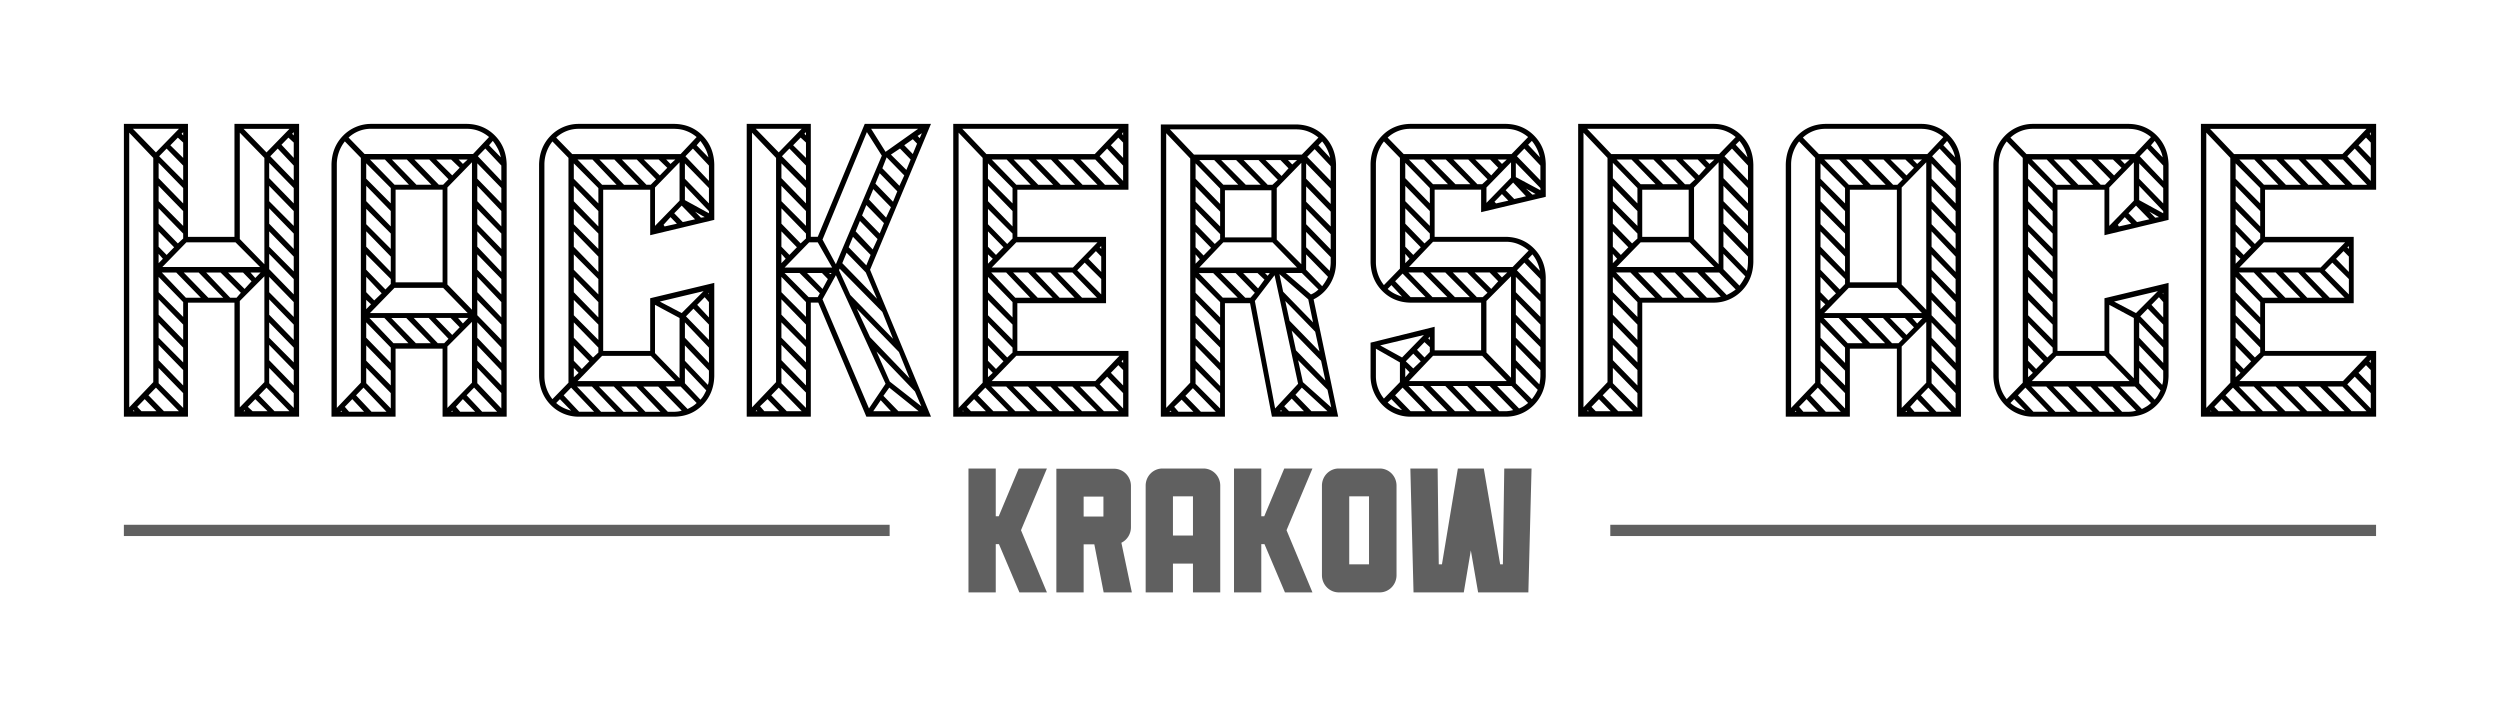 <svg xmlns="http://www.w3.org/2000/svg" width="1110" height="318"><path d="M399.1 525.01v50.15h-20.64v-50.15h-28.45v130h28.45v-50.63h20.64V655h28.7V525Zm13.28 67.68v46.98l-10.91 11.2v-47.23zm0-52.58v47.22l-10.91-11.2v-47.22zm-9.25-12.9h20.4l-10.2 10.46zm3.08 63.78h4.5l-2.36 2.43zm.48 3.9-3.09 3.4-7.35-7.3h6.64zm-2.85 57.69h-.71l.47-.49zm4.5-5.36 5.46 5.36h-6.64l-2.13-1.95zm4.99-5.11 10.2 10.47h-6.65l-6.87-7.06zm1.18-8.76 10.91 11.2v6.57l-10.9-10.96zm0-10.23 10.91 11.2v6.82l-10.9-11.2zm0-9.98 10.91 11.2v6.57l-10.9-10.95zm0-10.22 10.91 11.2v6.81l-10.9-11.2zm0-9.99 10.91 11.2v6.58l-10.9-10.96zm0-10.22 10.91 11.2v6.81l-10.9-11.2zm0-9.98 10.91 11.2v6.57l-10.9-10.95Zm0-10.23 10.91 11.2v6.82l-10.9-11.2Zm0-9.98 10.91 11.2v6.57l-10.9-10.95zm0-10.22 10.91 11.2v6.81l-10.9-11.2zm3.8-6.33 7.11 7.55v6.57L415 539.38zm4.74-4.87 2.37 2.2v6.8l-5.45-5.84zm2.37-2.43v1.46l-.71-.73zm-14.94 59.88h-43.4l10.67-10.95h21.82zm-16.36 13.64h-6.64l-10.91-11.2h6.64zm-17.79-68.9v6.82l-5.7-5.6 3.33-3.4zm0 10.23v6.57l-10.67-10.71 3.32-3.4zm0 16.8-10.9-11.2v-6.82l10.9 11.2zm0 3.4v6.58l-10.9-10.96v-6.82zm0 70.6v6.82l-10.9-11.2v-6.82zm-9.01-49.42-1.9 1.95v-4.14zm-1.9-5.35v-6.82l6.88 7.06-3.32 3.4zm0-10.23v-6.82l10.91 11.2v2.2l-2.37 2.18zm10.91-40.65v1.46l-.71-.73zm-22.3-1.47h20.4l-10.2 10.47zm9.02 112.47-10.67 11.2V528.91l10.67 11.2zm-8.3 12.9h-.71l.24-.48zm4.5-5.35 5.22 5.36h-6.64l-1.9-1.95zm4.99-5.11 10.2 10.47h-6.65l-6.87-7.06zm1.18-8.76 10.91 11.2v6.57l-10.9-10.96zm0-20.21 10.91 11.2v6.57l-10.9-10.95zm0-10.23 10.91 11.2v6.82l-10.9-11.2zm0-3.16v-6.82l10.91 11.2v6.57zm1.42-8.76h6.4l10.92 11.2h-6.64zm19.69 0h6.4l9.01 9-1.9 2.2h-2.84zm133.43-47.96c-.12-5.12-1.83-9.37-5.13-12.75-3.3-3.38-7.43-5.14-12.42-5.27h-42.69a17.31 17.31 0 0 0-12.42 5.27c-3.3 3.38-5 7.63-5.12 12.75V655h28.45v-30.19h20.87v30.2h28.46zm-15.41 69.87v27.02l-10.91 11.2v-27.27zm-18.26 9.49h-6.64l-10.91-11.2h6.64zm-16.13-24.59h21.58l10.91 11.2h-43.4zm-23.24 55.02h-.71l.23-.49zm4.5-5.6 5.22 5.6H450l-1.9-2.19zm4.98-5.11 10.2 10.71h-6.64l-6.88-7.3zm41.98-30.94h4.51l-2.37 2.44zm6.17-69.13v65.48l-10.9-11.2v-43.09zm-5.93-1.22h4.03l-2.13 1.95zm.48 3.65-3.32 3.4-7.12-7.05h6.64zm-4.98 5.11-2.38 2.44h-1.9l-10.9-11.2h6.64zm-2.61 45.77h-20.87v-41.14h20.87zm-4.98-43.33h-6.64l-10.91-11.2h6.64zm-9.96 0h-6.4l-10.92-11.2h6.64zm-8.07 82.52v6.58l-10.9-10.96v-6.81zm-10.9-71.81 10.9 10.95v6.82l-10.9-10.95zm10.9 28-10.9-11.2v-6.82l10.9 11.2zm-10.9-38.23 10.9 11.2v6.82l-10.9-11.2zm2.13 52.59-2.14 2.19v-4.14zm-2.14-5.36v-6.81l6.88 7.3-3.32 3.16zm0-9.98v-6.81l10.91 10.95v2.2l-2.37 2.43zm10.91-29.46-10.9-10.95v-6.82l10.9 10.96zm-10.9 73.04 10.9 11.2v6.81l-10.9-11.2zm0-20.2 10.9 11.19v6.82l-10.9-11.2zm41.5 2.18-3.32 3.41-7.36-7.55h6.64zm-3.09 37.5h-.7l.47-.5zm4.5-5.6 5.46 5.6h-6.64l-1.9-2.2zm4.99-5.12 10.2 10.71h-6.64l-6.88-7.3zm1.42-8.76 10.67 11.2v6.81l-10.67-11.2zm0-9.98 10.67 11.2v6.57l-10.67-10.96zm0-10.23 10.67 11.2v6.82l-10.67-11.2zm0-9.98 10.67 10.96v6.81l-10.67-10.95zm0-10.22 10.67 11.2v6.81l-10.67-11.2zm0-9.99 10.67 10.96v6.82l-10.67-10.96zm0-10.22 10.67 11.2v6.81l-10.67-11.2zm0-9.98 10.67 10.95v6.82l-10.67-10.95zm0-10.23 10.67 11.2v6.82l-10.67-11.2zm0-9.98 10.67 10.96v6.81l-10.67-10.95zm3.56-6.57 7.11 7.55v6.81l-10.43-10.95Zm3.32-3.4a22.86 22.86 0 0 1 2.22 3.46 13.6 13.6 0 0 1 1.34 3.84l-5.22-5.36zm-11.38-5.36c1.9.01 3.67.35 5.3 1a15.8 15.8 0 0 1 4.42 2.65l-7.11 7.54h-48.15l-7.11-7.3a14.46 14.46 0 0 1 9.96-3.9h42.69zm-47.2 12.9v99.81l-10.67 11.2V543a16.51 16.51 0 0 1 3.56-10.22zm3.8 71.08h6.64l10.67 11.2h-6.64zm19.68 0h6.64l8.78 9.25-1.9 1.95h-2.85zm104.98 14.63h-20.87v-71.57h20.87v20.2l28.46-6.81v-24.6c-.12-5.1-1.83-9.36-5.13-12.74-3.3-3.38-7.43-5.14-12.42-5.27H551.9a17.31 17.31 0 0 0-12.42 5.27c-3.3 3.38-5 7.63-5.13 12.75V637c.13 5.11 1.84 9.36 5.13 12.75a17.26 17.26 0 0 0 12.42 5.26h42.69c4.99-.12 9.13-1.88 12.42-5.26 3.3-3.39 5-7.64 5.13-12.75v-41.4l-28.46 6.82zm20.63 23.13c-.6.6-1.24 1.1-1.92 1.52-.7.41-1.4.8-2.1 1.15l-9.73-9.98h6.64l7.11 7.3zm-18.5-43.58 10.91 5.84v26.78l-10.9-11.2zm2.14-1.46 19.45-4.63-9.73 9.74zm21.82 30.67V637c0 .62-.01 1.27-.06 1.94a7.12 7.12 0 0 1-.42 1.95l-10.2-10.7v-6.83zm-10.67-21.42 10.67 11.2v6.81l-10.67-11.2zm3.79-6.09 6.88 7.06v6.82l-10.2-10.47zm4.98-5.1 1.9 2.18v6.82l-5.22-5.6zm1.9-1.96v.73l-.24-.48zm-14.94 39.2h-43.4l10.9-11.2h21.59zm-46.25 13.14c-1.3-.35-2.5-.8-3.58-1.33a13.6 13.6 0 0 1-3.06-2.07l1.66-1.7zm0-10.22 10.2 10.71h-6.64l-6.88-7.3zm12.1-81.8-10.91-10.95v-6.82l10.9 10.96zm-10.91 69.87v-6.82l6.88 7.06-3.32 3.41zm0-37.25 10.9 11.2v6.82l-10.9-11.2zm10.9 28-10.9-10.96v-6.81l10.9 10.95zm-10.9-37.98 10.9 10.96v6.81l-10.9-10.95Zm0-10.22 10.9 11.2v6.81l-10.9-11.2zm0-9.98 10.9 10.95v6.82l-10.9-10.96zm0-10.23 10.9 11.2v6.82l-10.9-11.2zm0 67.43v-6.81l10.9 11.2v2.19l-2.36 2.19zm2.13 15.59-2.13 1.94v-4.14zm5.93 6.08 10.67 11.2h-6.64l-10.67-11.2zm9.72 0 10.91 11.2h-6.64l-10.9-11.2zm9.96 0 10.68 11.2h-6.64l-10.68-11.2zm-26.08-100.78h6.64l10.67 11.2h-6.4zm27.27 11.2h-6.64l-10.9-11.2h6.63zm-7.59-11.2h6.64l8.54 8.76-2.37 2.43h-1.9zm38.66 2.67v6.82l-10.44-10.95 3.32-3.41zm-13.05-1.46v17.04l-10.9 11.2v-17.04zm-4.03 24.35 2.85 2.92-5.46 1.22-.47-.73zm4.98-5.11 5.93 6.08-5.45 1.22-3.8-3.9zm10.2 5.1-1.66.25-2.6-2.68zm-8.77-13.87 10.67 11.2v.97l-10.67-5.84zm0-9.98 10.67 10.96v6.81l-10.67-10.95Zm-8.3-1.7h4.03l-2.14 1.94zm.47 3.65-3.32 3.4-7.11-7.05h6.64zm13.04-9.98 1.66-1.95c.85 1.1 1.59 2.25 2.23 3.47.63 1.22 1.08 2.5 1.33 3.83zm-9.72-7.3c1.9.01 3.67.34 5.3 1a15.8 15.8 0 0 1 4.42 2.65l-7.11 7.54h-48.14l-7.12-7.3a14.46 14.46 0 0 1 9.96-3.9h42.69zm-57.87 15.82a16.51 16.51 0 0 1 3.56-10.23l7.12 7.3v99.82l-7.12 7.3a16.51 16.51 0 0 1-3.56-10.22v-93.97zm43.88 98.6h6.64l10.43 10.7c-.9.29-1.93.45-3.08.49h-3.08zm18.5-1.47v-6.82l9.48 9.99a31.6 31.6 0 0 1-1.12 2.16c-.4.7-.9 1.36-1.49 1.97zm82.2-50.39L708.35 525h-29.4l-20.87 50.15H655V525h-28.46v130H655v-50.64h3.32L679.66 655h28.7zm2.86 36.27 17.07 17.77 2.85 6.58-14-10.96zm9.96.25 4.74 11.68-17.55-18.26-5.93-12.66zM667.55 590l.24-.73 18.97 19.23 4.75 11.93-18.98-19.47zm17.08-13.87-2.14 4.62-7.58-8.03 1.9-4.63zm-4.98-15.1 7.83 8.04-1.9 4.62-7.83-8.03zm3.08-7.06 7.83 8.04-2.14 4.62-7.59-8.03zm2.85-7.06 7.82 8.04-1.9 4.62-7.82-8.03zm3.08-7.06 7.83 8.04-2.14 4.62-7.59-7.79zm5.93-3.9 4.74 4.88-1.9 4.62-6.87-6.81zm5.7-4.13 1.89 1.95-1.9 4.62-3.8-3.9zm4.02-2.68-.95 2.2-.94-.98zm-22.53-1.95h20.87l-14.46 10.23zm-15.65 60.14-5.93-10.96 19.69-47.72 6.64 10.47zm-1.66 1.46h-21.1l10.9-11.2h3.8zm-11.62-55.51v6.82l-5.7-5.6 3.33-3.41zm0 10.22v6.58l-10.67-10.71 3.32-3.41zm0 16.8-10.9-11.2v-6.57l10.9 10.96zm-10.9 9.01v-6.82l10.9 11.2v2.2l-2.37 2.18zm1.89 15.58-1.9 1.95v-4.14zm-1.9-5.36v-6.81l6.88 7.06-3.32 3.4zm0-27.02 10.91 11.2v6.57l-10.9-10.95zm10.91 81.8v6.81l-10.9-11.2v-6.81zm0-105.66v1.46l-.71-.73zm-22.3-1.46h20.4l-10.2 10.47zm9.02 112.47-10.67 11.2V528.91l10.67 11.2zm-8.3 12.9h-.71l.24-.48zm4.5-5.35 5.22 5.36h-6.64l-1.9-2.2zm4.99-5.11 10.2 10.47h-6.65l-6.87-7.06zm1.18-8.77 10.91 10.96v6.82l-10.9-10.96zm0-20.2 10.91 10.95v6.82l-10.9-10.96zm0-10.23 10.91 11.2v6.82l-10.9-11.2zm0-9.98 10.91 11.2v6.57l-10.9-10.95zm1.42-1.7h6.65l9 9-.94 1.71h-4.03zm9.97 0h6.64l2.6 2.68-2.37 4.38zm9.72 0h1.18l-.47.49zm5.93-4.38 1.9-4.63 8.53 8.76 4.98 11.69zm2.84-7.06 1.9-4.63 7.83 8.03-1.9 4.63zm-5.69 12.41 22.06 48.2-7.36 10.96-20.63-48.45zm24.43 60.38h-7.83l3.32-4.87zm-3.32-6.82 2.6-3.65 13.05 10.47h-9.01zm59.46-19.95v-21.18h39.38v-29.46H746.7v-20.93h49.33V525h-77.79v130h77.79v-29.2zm-15.4-85.7v99.82l-10.68 11.2V528.9Zm31.3 11.94h-6.64l-10.91-11.2h6.64zm-.95-11.2 10.67 11.2h-6.4L755 540.84zm9.72 0 10.91 11.2h-6.64l-10.9-11.2zm9.96 0 10.67 11.2h-6.4l-10.9-11.2zm5.22-4.87 7.11 7.55v6.81l-10.43-10.95zm4.98-4.87 2.13 2.2v6.8l-5.45-5.6zm2.13-2.43v1.46l-.47-.73zm-60.7 9.73-10.68-11.2h69.49l-10.68 11.2zm11.61 75.71v6.82l-10.9-10.96v-6.81zm0-50.39v6.82l-10.9-11.2v-6.82zm-8.77 71.81-2.14 1.95v-4.14zm-2.14-5.35v-6.82l6.88 7.06-3.32 3.41zm0-10.23v-6.81l10.91 11.2v2.19l-2.37 2.19zm10.91-9-10.9-11.2v-6.82l10.9 11.2zm-8.77-26.05-2.14 2.19v-4.14zm-2.14-5.36v-6.81l6.88 7.06-3.32 3.4zm0-9.98v-6.81l10.91 10.95v2.2l-2.37 2.43zm0-20.2v-6.82l10.91 10.95v6.82zM723 652.57h-.7l.11-.12.12-.12zm4.5-5.35 5.23 5.35h-6.64l-1.9-1.94zm4.99-5.11 10.2 10.46h-6.64l-6.88-7.06zm9.25-.5 10.67 10.96h-6.64l-10.67-10.95zm9.72 0 10.91 10.96h-6.64l-10.91-10.95zm9.96 0 10.67 10.96h-6.64l-10.67-10.95zm9.72 0 10.91 10.96h-6.64l-10.9-10.95zm9.96 0 10.68 10.96h-6.64l-10.68-10.95zm5.46-4.37 7.11 7.3v6.82l-10.43-10.71Zm4.98-5.11 2.13 2.19v6.81l-5.45-5.6zm2.13-.98-.7-.73.7-.73zm-12.33 8.03h-46l10.9-11.2H792zm-46.24-48.2h6.64l10.67 11.2h-6.64zm48.14-11.2.71-.48v1.21zm.71 4.14v6.82l-5.7-5.84 3.33-3.41zm0 9.98v6.82l-10.67-10.71 3.32-3.4zm-1.9 8.28h-6.64l-10.9-11.2h6.63zm-9.96 0h-6.64l-10.67-11.2h6.64zm-9.72 0h-6.64l-10.9-11.2h6.63zm9.01-13.39h-36.05l10.91-11.2h36.05zm-36.05-47.96h6.64l10.68 11.2h-6.4zm153.82 114.18-10.91-52.1c3-1.51 5.41-3.71 7.2-6.6a18.47 18.47 0 0 0 2.76-9.7v-43.58c-.12-5-1.83-9.18-5.13-12.54-3.3-3.36-7.43-5.1-12.42-5.24h-60.24v129.76h28.46v-50.4h11.15l9.72 50.4zm-65.7-15.1-10.66 11.2V529.16l10.67 11.2zm62.38-96.15v6.57l-10.43-10.71 3.32-3.4zm-21.58 108.82h-.95l.48-.5zm4.27-5.6 5.45 5.6h-6.64l-2.13-2.2zm4.5-4.87 11.39 10.47h-7.12l-7.11-7.3zm-1.66-12.17 13.05 13.14 1.66 7.8-12.57-11.2zm-2.84-13.15 13.04 13.39 1.9 8.76-13.04-13.39zm-21.58-25.56h6.4l3.08 2.92-2.84 3.9zm9.72 0h2.13l-.94 1.22zm9.01 12.41 13.28 13.64 1.9 8.76-13.28-13.63zm-2.6-11.92 12.8 11.2 2.13 10.22-13.28-13.63zm2.84-.5h7.11l7.36 7.31c-1 .98-2.1 1.7-3.32 2.2zm6.88-48.92v45.03l-10.91-10.95v-22.89zm13.04 41.87v2.43a18.18 18.18 0 0 1-.47 3.65l-10.44-10.46v-6.82zm-10.9-21.42 10.9 11.2v6.81l-10.9-11.2zm0-9.99 10.9 11.2v6.58l-10.9-10.96zm0-10.22 10.9 11.2v6.81l-10.9-11.2zm-8.07-1.46h4.03l-2.13 1.95zm.24 3.65-3.09 3.4-7.11-7.05h6.64zm-4.75 5.11-2.37 2.2h-2.13l-10.68-10.96h6.64zm-2.84 25.56h-20.64v-20.93h20.64zm-4.75-23.37h-6.64l-10.9-10.95h6.63zm-9.96 0h-6.64l-10.67-10.95h6.64zm-8.06 11.93v6.58l-10.9-10.96v-6.82zm0 70.6v6.82l-10.9-11.2v-6.82zm-10.9-21.18 10.9 10.96v6.81l-10.9-10.95zm1.89-28.24-1.9 1.95v-4.14zm-1.9-5.36v-6.81l6.88 7.06-3.32 3.4zm0-10.22v-6.82l10.91 11.2v2.2l-2.37 2.18zm10.91-9-10.9-11.2v-6.82l10.9 11.2zm-21.58 92.26h-.95l.47-.49zm4.5-5.36 5.22 5.36h-6.64l-1.9-2.2zm4.98-5.11 10.2 10.47h-6.64l-6.88-7.06zm1.19-8.77 10.9 10.96v6.82l-10.9-10.96zm0-30.43 10.9 11.2v6.82l-10.9-11.2zm10.9 7.8-10.9-10.96v-6.82l10.9 10.96zm23.25-33.36 10.91 11.2h-43.4l10.67-11.2zm-16.36 13.64 8.53 8.76-1.9 2.19h-2.36l-10.91-10.95zm17.3.97 10.44 48.2-10.2 10.96-9-47.72zm14-2.44v-6.81l9.72 9.98a24.2 24.2 0 0 1-2.6 4.14zm5.46-55.26 1.66-1.7a17.41 17.41 0 0 1 3.55 7.3zm-7.36 4.14h-47.9l-10.67-11.2h56.2c1.9.02 3.67.35 5.3 1a16.1 16.1 0 0 1 4.43 2.65zm-45.77 52.59h6.4l10.92 10.95h-6.64zm104.73-16.07v-20.93h20.64v9.98l28.7-6.82v-14.6c-.13-5-1.84-9.19-5.14-12.54-3.3-3.36-7.43-5.1-12.42-5.24h-42.68c-4.99.13-9.13 1.88-12.42 5.24-3.3 3.35-5.01 7.53-5.13 12.53v43.58c.12 5.12 1.83 9.37 5.13 12.75 3.3 3.38 7.43 5.14 12.42 5.27h31.54v21.18h-20.63v-10.47l-28.46 7.06V637a18.25 18.25 0 0 0 5.13 12.66 17.23 17.23 0 0 0 12.42 5.35h42.68a17.23 17.23 0 0 0 12.42-5.35c3.3-3.43 5-7.65 5.13-12.66v-43.82c-.12-5.12-1.83-9.37-5.13-12.75-3.3-3.39-7.43-5.14-12.42-5.27zm41.5 73.76c-.6.5-1.23.97-1.92 1.4-.69.44-1.39.79-2.1 1.04l-9.73-9.98h6.4l7.36 7.54zm-18.5-45.28 10.92-10.95v45.04l-10.91-11.2zm4.75-12.66h4.5l-2.36 2.2zm.48 3.9-3.09 3.4-7.35-7.3h6.64zm18.73 39.44V637c-.04 1.21-.2 2.43-.47 3.65l-10.44-10.71v-6.82zm-10.9-21.18 10.9 10.95v6.82l-10.9-10.96zm0-10.23 10.9 11.2v6.82l-10.9-11.2zm0-9.98 10.9 10.96v6.81l-10.9-10.95zm3.79-6.33 7.11 7.3v6.82l-10.43-10.7zm3.55-3.65a14.3 14.3 0 0 1 2.1 3.38 16.7 16.7 0 0 1 1.22 3.92l-5.21-5.35zm-11.62-5.6c1.9.01 3.68.36 5.34 1.04a16.8 16.8 0 0 1 4.62 2.86l-7.11 7.3h-46l10.66-11.2h32.5zm-46.24 24.35c-1.19-.36-2.31-.8-3.38-1.34a14.12 14.12 0 0 1-3.02-2.07l1.66-1.7zm.24-10.23 10.2 10.47h-6.65l-6.87-7.06zm12.1-31.16-10.92-11.2v-6.81l10.91 11.2zm-10.92 19.23v-6.81l6.88 7.06-3.32 3.4zm10.91-15.82v6.57l-10.9-10.95v-6.82zm-10.9 5.6v-6.82l10.9 11.2v2.2l-2.37 2.18zm1.89 15.58-1.9 1.95v-4.14zm5.93 6.08 10.9 10.96h-6.63l-10.68-10.96zm9.96 0 10.9 10.96H941l-10.91-10.96Zm-16.13-50.14h6.64l10.67 10.95h-6.64zm27.27 10.95h-6.64l-10.9-10.95h6.64zm-7.58-10.95h6.64l8.53 8.76-2.37 2.19h-2.13zm38.65 2.67v6.58l-10.43-10.72 3.32-3.4zm-13.04-1.46v6.82l-10.91 11.2v-6.82zm-4.03 14.12 2.84 2.92-5.45 1.22-.71-.73zm4.98-5.11 5.69 6.09-5.22 1.21-3.8-3.9zm9.96 5.11-1.43.25-2.84-2.68zm-8.78-13.87 10.91 11.2v.97l-10.9-5.84zm-8.06-1.46H964l-2.13 1.94zm.24 3.65-3.09 3.4-7.11-7.05h6.64zm13.28-10.23 1.66-1.7a17.41 17.41 0 0 1 3.56 7.3zm-9.73-7.06c1.9.02 3.68.35 5.31 1 1.64.66 3.1 1.54 4.42 2.65l-7.35 7.55h-47.9l-7.12-7.3a14.46 14.46 0 0 1 9.96-3.9h42.68zm-57.86 15.58a16.62 16.62 0 0 1 3.56-9.98l7.11 7.3v49.18l-7.11 7.3a16.51 16.51 0 0 1-3.56-10.22v-43.58zm34.15 48.2h6.4l9.01 9.01-2.13 1.95h-2.6zm23.95 48.2h-43.4l10.67-11.2h21.82zm-46.48 12.91a13.76 13.76 0 0 1-6.4-3.4l1.66-1.47zm.24-9.98 10.2 10.47h-6.65l-6.87-7.06zm1.42-11.69 3.32-3.4 3.32 3.4-3.32 3.17zm4.98-5.1 3.32-3.42 2.37 2.2v2.18l-2.37 2.44zm4.98-5.12.71-.73v1.46zm-21.34 3.16 19.44-4.62-9.72 9.98zm13.04 11.93-1.9 2.2v-4.15zm5.93 6.09 10.9 11.2h-6.63l-10.67-11.2zm9.96 0 10.9 11.2H941l-10.91-11.2zm9.72 0 10.91 11.2h-6.64l-10.67-11.2zm-29.88-10.47v8.76l-7.11 7.3a16.53 16.53 0 0 1-2.58-4.53 15.4 15.4 0 0 1-.98-5.44v-12.18zm33.2 10.47h6.64l10.44 10.71a16.68 16.68 0 0 1-3.09.49h-3.08zm18.26-1.22v-6.82l9.73 9.74a24.2 24.2 0 0 1-2.61 4.14zm105.46-97.13c-.13-5.12-1.84-9.37-5.13-12.75a17.31 17.31 0 0 0-12.42-5.27H995.7v130h28.46v-50.63h31.78a17.31 17.31 0 0 0 12.42-5.27c3.3-3.38 5-7.63 5.13-12.75v-43.33zm-21.58 47.96h6.4l7.35 7.54a22.4 22.4 0 0 1-4.03 2.44zm-12.1 11.2h-6.64l-10.9-11.2h6.63zm-1.18-11.2 10.9 11.2h-6.64l-10.67-11.2zm-25.85-2.44 10.67-10.95h21.82l10.9 10.95h-29.64zm-4.04-48.44v99.56l-10.67 11.2V528.91Zm43.4.73h4.04l-2.14 1.95zm.24 3.65-3.08 3.4-7.12-7.05h6.64zm-4.74 5.11-2.37 2.2h-2.14l-10.67-10.96h6.64zm-2.85 25.56h-20.63v-20.93h20.63zm-4.74-23.37h-6.64l-10.91-10.95h6.64zm-9.96 0h-6.64l-10.67-10.95h6.64zm-8.06 79.12-10.91-10.95v-6.82l10.9 11.2zm0-60.62-10.91-10.95v-6.82l10.9 11.2zm0 64.03v6.82l-10.91-11.2v-6.82zM1013 584.9l-1.9 1.95v-4.14zm-1.9-5.36v-6.81l6.88 7.06-3.32 3.4zm0-10.22v-6.82l10.92 11.2v2.2l-2.38 2.18zm10.92-9-10.91-11.2v-6.82l10.9 11.2zm-21.59 92.26h-.7l.23-.5zm4.51-5.36 5.22 5.36h-6.64l-1.9-1.95zm4.98-5.11 10.2 10.47h-6.64l-6.88-7.06zm1.19-8.77 10.9 11.2v6.58l-10.9-10.96zm0-30.43 10.9 11.2v6.82l-10.9-11.2zm10.9 7.8-10.9-10.96v-6.82l10.9 11.2zm25.14-57.46 10.91-11.2v45.28l-10.9-11.2zm23.96 30.67v2.44c-.04 1.42-.2 2.72-.48 3.9l-10.43-10.72v-6.81zm-10.91-21.42 10.9 11.2v6.82l-10.9-11.2zm0-9.98 10.9 11.2v6.57l-10.9-10.95zm0-10.22 10.9 11.2v6.81l-10.9-11.2zm3.8-6.33 7.1 7.54v6.58l-10.43-10.72zm3.31-3.41a17.41 17.41 0 0 1 3.56 7.3l-5.22-5.6zm-9.01 5.84h-47.9l-10.68-11.2h56.2c1.91.02 3.68.35 5.31 1 1.64.66 3.11 1.54 4.42 2.65zm-45.77 52.58h6.4l10.91 11.2h-6.64zm29.4 0h6.65l10.43 10.72c-.48.12-1 .23-1.54.33a9.4 9.4 0 0 1-1.54.15h-3.08zm18.27-1.46v-6.81l9.72 9.98a24.2 24.2 0 0 1-2.6 4.14zm105.46-46.49c-.12-5.12-1.83-9.37-5.12-12.75a17.31 17.31 0 0 0-12.42-5.27h-42.7c-4.98.13-9.12 1.89-12.41 5.27-3.3 3.38-5 7.63-5.13 12.75V655h28.46v-30.19h20.87v30.2h28.45zm-15.41 69.87v27.02l-10.9 11.2v-27.27zm-18.26 9.49h-6.64l-10.91-11.2h6.64zm-16.13-24.59h21.58l10.91 11.2h-43.4zm-23.24 55.02h-.71l.24-.49zm4.5-5.6 5.22 5.6h-6.64l-1.9-2.19zm4.99-5.11 10.2 10.71h-6.65l-6.87-7.3zm41.97-30.92h4.51l-2.37 2.44zm6.17-69.14v65.5l-10.9-11.2v-43.1zm-5.93-1.21h4.03l-2.13 1.95zm.48 3.65-3.32 3.4-7.12-7.05h6.64zm-4.98 5.11-2.38 2.44h-1.9l-10.9-11.2h6.64zm-2.61 45.77h-20.87v-41.14h20.87zm-4.98-43.33h-6.64l-10.91-11.2h6.64zm-9.96 0h-6.4l-10.92-11.2h6.64zm-8.07 82.52v6.58l-10.9-10.96v-6.82zm-10.9-71.81 10.9 10.95v6.82l-10.9-10.96zm10.9 28-10.9-11.2v-6.82l10.9 11.2zm-10.9-38.23 10.9 11.2v6.82l-10.9-11.2zm2.13 52.59-2.14 2.19v-4.14zm-2.14-5.36v-6.81l6.88 7.3-3.32 3.16zm0-9.98v-6.82l10.91 10.96v2.19l-2.37 2.43zm10.91-29.46-10.9-10.95v-6.82l10.9 10.96zm-10.9 73.04 10.9 11.2v6.81l-10.9-11.2zm0-20.21 10.9 11.2v6.81l-10.9-11.2zm41.5 2.19-3.32 3.4-7.36-7.54h6.64zm-3.09 37.5h-.7l.47-.5zm4.5-5.6 5.46 5.6h-6.64l-1.9-2.2zm4.99-5.12 10.2 10.71h-6.64l-6.88-7.3zm1.42-8.76 10.67 11.2v6.81l-10.67-11.2zm0-9.99 10.67 11.2v6.58l-10.67-10.96zm0-10.22 10.67 11.2v6.81l-10.67-11.2zm0-9.98 10.67 10.95v6.82l-10.67-10.95zm0-10.23 10.67 11.2v6.82l-10.67-11.2zm0-9.98 10.67 10.96v6.81l-10.67-10.95zm0-10.22 10.67 11.2v6.81l-10.67-11.2zm0-9.98 10.67 10.95v6.82l-10.67-10.96zm0-10.23 10.67 11.2v6.82l-10.67-11.2zm0-9.98 10.67 10.96v6.81l-10.67-10.95zm3.56-6.57 7.11 7.55v6.81l-10.43-10.95Zm3.32-3.4a22.86 22.86 0 0 1 2.22 3.46c.64 1.22 1.08 2.5 1.34 3.83l-5.22-5.35zm-11.38-5.37c1.9.02 3.67.35 5.3 1 1.64.66 3.11 1.55 4.42 2.66l-7.12 7.54h-48.14l-7.11-7.3a14.46 14.46 0 0 1 9.96-3.9h42.69zm-47.2 12.9v99.82l-10.67 11.2v-108.1a16.52 16.52 0 0 1 3.56-10.22zm3.8 71.1h6.64l10.67 11.19h-6.64zm19.68 0h6.64l8.78 9.24-1.9 1.95h-2.85zm104.98 14.6h-20.87v-71.57h20.87v20.2l28.46-6.81v-24.6c-.12-5.1-1.83-9.36-5.13-12.74-3.3-3.38-7.43-5.14-12.42-5.27h-42.69a17.31 17.31 0 0 0-12.42 5.27c-3.3 3.38-5 7.63-5.12 12.75V637c.12 5.11 1.83 9.36 5.12 12.75a17.26 17.26 0 0 0 12.42 5.26h42.7c4.98-.12 9.12-1.88 12.41-5.26 3.3-3.39 5-7.64 5.13-12.75v-41.4l-28.46 6.82zm20.64 23.13c-.6.6-1.24 1.1-1.93 1.52-.69.41-1.39.8-2.1 1.15l-9.73-9.98h6.64l7.12 7.3zm-18.5-43.58 10.9 5.84v26.78l-10.9-11.2zm2.13-1.46 19.45-4.63-9.72 9.74zm21.82 30.67V637c.01.62-.01 1.27-.06 1.94a7.1 7.1 0 0 1-.41 1.95l-10.2-10.7v-6.83zm-10.67-21.42 10.67 11.2v6.81l-10.67-11.2zm3.8-6.09 6.87 7.06v6.82l-10.2-10.47zm4.97-5.1 1.9 2.18v6.82l-5.22-5.6zm1.9-1.96v.73l-.24-.48zm-14.94 39.2h-43.4l10.91-11.2h21.58zm-46.25 13.14c-1.3-.35-2.49-.8-3.58-1.33a13.6 13.6 0 0 1-3.06-2.07l1.66-1.7zm0-10.22 10.2 10.71h-6.64l-6.88-7.3zm12.1-81.8-10.9-10.95v-6.82l10.9 10.96zm-10.9 69.87v-6.82l6.87 7.06-3.32 3.41zm0-37.25 10.9 11.2v6.82l-10.9-11.2zm10.9 28-10.9-10.96v-6.81l10.9 10.95zm-10.9-37.98 10.9 10.96v6.81l-10.9-10.95zm0-10.22 10.9 11.2v6.81l-10.9-11.2zm0-9.98 10.9 10.95v6.82l-10.9-10.96zm0-10.23 10.9 11.2v6.82l-10.9-11.2zm0 67.43v-6.81l10.9 11.2v2.19l-2.37 2.19zm2.12 15.59-2.13 1.94v-4.14zm5.93 6.08 10.68 11.2h-6.64l-10.68-11.2zm9.73 0 10.9 11.2h-6.63l-10.91-11.2zm9.96 0 10.67 11.2h-6.64l-10.67-11.2zm-26.09-100.78h6.64l10.67 11.2h-6.4zm27.27 11.2h-6.64l-10.9-11.2h6.63zm-7.59-11.2h6.64l8.54 8.76-2.37 2.43h-1.9zm38.66 2.67v6.82l-10.43-10.95 3.32-3.41zm-13.04-1.46v17.04l-10.91 11.2v-17.04zm-4.03 24.35 2.84 2.92-5.45 1.22-.48-.73zm4.98-5.11 5.92 6.08-5.45 1.22-3.8-3.9zm10.2 5.1-1.67.25-2.6-2.68zm-8.78-13.87 10.67 11.2v.97l-10.67-5.84zm0-9.98 10.67 10.96v6.81l-10.67-10.95zm-8.3-1.7h4.03l-2.13 1.94zm.47 3.65-3.32 3.4-7.11-7.05h6.64zm13.05-9.98 1.66-1.95a24.3 24.3 0 0 1 2.22 3.47c.64 1.22 1.08 2.5 1.33 3.83zm-9.73-7.3c1.9.01 3.67.34 5.3 1 1.64.65 3.12 1.54 4.43 2.65l-7.12 7.54h-48.14l-7.12-7.3a14.46 14.46 0 0 1 9.97-3.9h42.68zm-57.86 15.82a16.52 16.52 0 0 1 3.55-10.23l7.12 7.3v99.82l-7.12 7.3a16.51 16.51 0 0 1-3.56-10.22v-93.97zm43.87 98.6h6.64l10.44 10.7c-.91.29-1.94.45-3.09.49h-3.08zm18.5-1.47v-6.82l9.48 9.99a31.6 31.6 0 0 1-1.12 2.16c-.4.7-.9 1.36-1.48 1.97zm55.88-14.36v-21.18h39.37v-29.46h-39.37v-20.93H1350V525h-77.79v130H1350v-29.2zm-15.42-85.7v99.82l-10.67 11.2V528.9Zm31.3 11.94h-6.63l-10.91-11.2h6.64zm-.94-11.2 10.67 11.2h-6.4l-10.91-11.2zm9.72 0 10.91 11.2h-6.64l-10.9-11.2zm9.96 0 10.67 11.2h-6.4l-10.9-11.2zm5.22-4.87 7.11 7.55v6.81l-10.43-10.95zm4.98-4.87 2.13 2.2v6.8l-5.45-5.6zm2.13-2.43v1.46l-.47-.73zm-60.7 9.73-10.68-11.2h69.49l-10.68 11.2zm11.61 75.71v6.82l-10.9-10.96v-6.81zm0-50.39v6.82l-10.9-11.2v-6.82zm-8.77 71.81-2.14 1.95v-4.14zm-2.14-5.35v-6.82l6.88 7.06-3.32 3.41zm0-10.23v-6.81l10.91 11.2v2.19l-2.37 2.19zm10.91-9-10.9-11.2v-6.82l10.9 11.2zm-8.77-26.05-2.14 2.19v-4.14zm-2.14-5.36v-6.81l6.88 7.06-3.32 3.4zm0-9.98v-6.81l10.91 10.95v2.2l-2.37 2.43zm0-20.2v-6.82l10.91 10.95v6.82zm-10.67 103.21h-.7l.11-.12.12-.12zm4.5-5.35 5.23 5.35h-6.64l-1.9-1.94zm4.99-5.11 10.2 10.46H1290l-6.88-7.06zm9.25-.5 10.67 10.96h-6.64l-10.67-10.95zm9.72 0 10.91 10.96h-6.64l-10.91-10.95zm9.96 0 10.67 10.96h-6.64l-10.67-10.95zm9.72 0 10.91 10.96h-6.64l-10.9-10.95zm9.96 0 10.68 10.96h-6.64l-10.68-10.95zm5.46-4.37 7.11 7.3v6.82l-10.43-10.71Zm4.98-5.11 2.13 2.19v6.81l-5.45-5.6zm2.13-.98-.7-.73.7-.73zm-12.33 8.03h-46l10.9-11.2h45.77zm-46.24-48.2h6.64l10.67 11.2h-6.64zm48.14-11.2.71-.48v1.21zm.71 4.14v6.82l-5.7-5.84 3.33-3.41zm0 9.98v6.82l-10.67-10.71 3.32-3.4zm-1.9 8.28h-6.64l-10.9-11.2h6.63zm-9.96 0h-6.64l-10.67-11.2h6.64zm-9.72 0h-6.64l-10.9-11.2h6.63zm9.01-13.39h-36.05l10.91-11.2h36.05zm-36.05-47.96h6.64l10.68 11.2h-6.4z" style="font-style:normal;font-weight:400;font-size:40px;line-height:125%;font-family:Sans;letter-spacing:0;word-spacing:0;fill:#000;stroke-width:1.102" transform="translate(-295 -470)"/><g style="font-style:normal;font-weight:400;font-size:40px;line-height:125%;font-family:Sans;letter-spacing:0;word-spacing:0;fill:#606060;fill-opacity:1"><path d="m390.1 209.61 4.56-10.64h-4.96l-3.52 8.24h-.52v-8.24h-4.8v21.36h4.8v-8.32h.56l3.6 8.32h4.84zm19.5 10.72-1.84-8.56a2.96 2.96 0 0 0 1.68-2.68v-7.16a2.97 2.97 0 0 0-2.96-2.92h-10.16v21.32h4.8v-8.28H403l1.64 8.28zm-5-13.08h-3.48v-3.44h3.48zm20.55-5.32a2.95 2.95 0 0 0-2.96-2.96h-7.2a2.95 2.95 0 0 0-2.96 2.96v18.4h4.8v-4.96h3.52v4.96h4.8zm-4.8 8.6h-3.52v-6.76h3.52zm16.46-.92 4.56-10.64h-4.96l-3.52 8.24h-.52v-8.24h-4.8v21.36h4.8v-8.32h.56l3.6 8.32h4.84zm9.19-10.64a2.95 2.95 0 0 0-2.96 2.96v15.44a2.96 2.96 0 0 0 2.96 2.96h7.2a2.96 2.96 0 0 0 2.96-2.96v-15.44a2.95 2.95 0 0 0-2.96-2.96zm5.32 16.52h-3.48v-11.72h3.48zm23.79-16.52-.24 16.52h-.48l-2.88-16.52h-4.56l-2.8 16.52h-.56l-.2-16.52h-4.8l.56 21.36h8.84l1.24-7.24 1.28 7.24h8.84l.56-21.36z" font-size="40" style="fill:#606060;fill-opacity:1" transform="matrix(2.524 0 0 2.575 -531.29 -304.33)"/></g><path d="M89.58 220.9h340v5h-340zm659.97 0h340v5h-340z" style="fill:#606060;fill-opacity:1;stroke-width:.965" transform="translate(-34.58 12.1)"/></svg>
